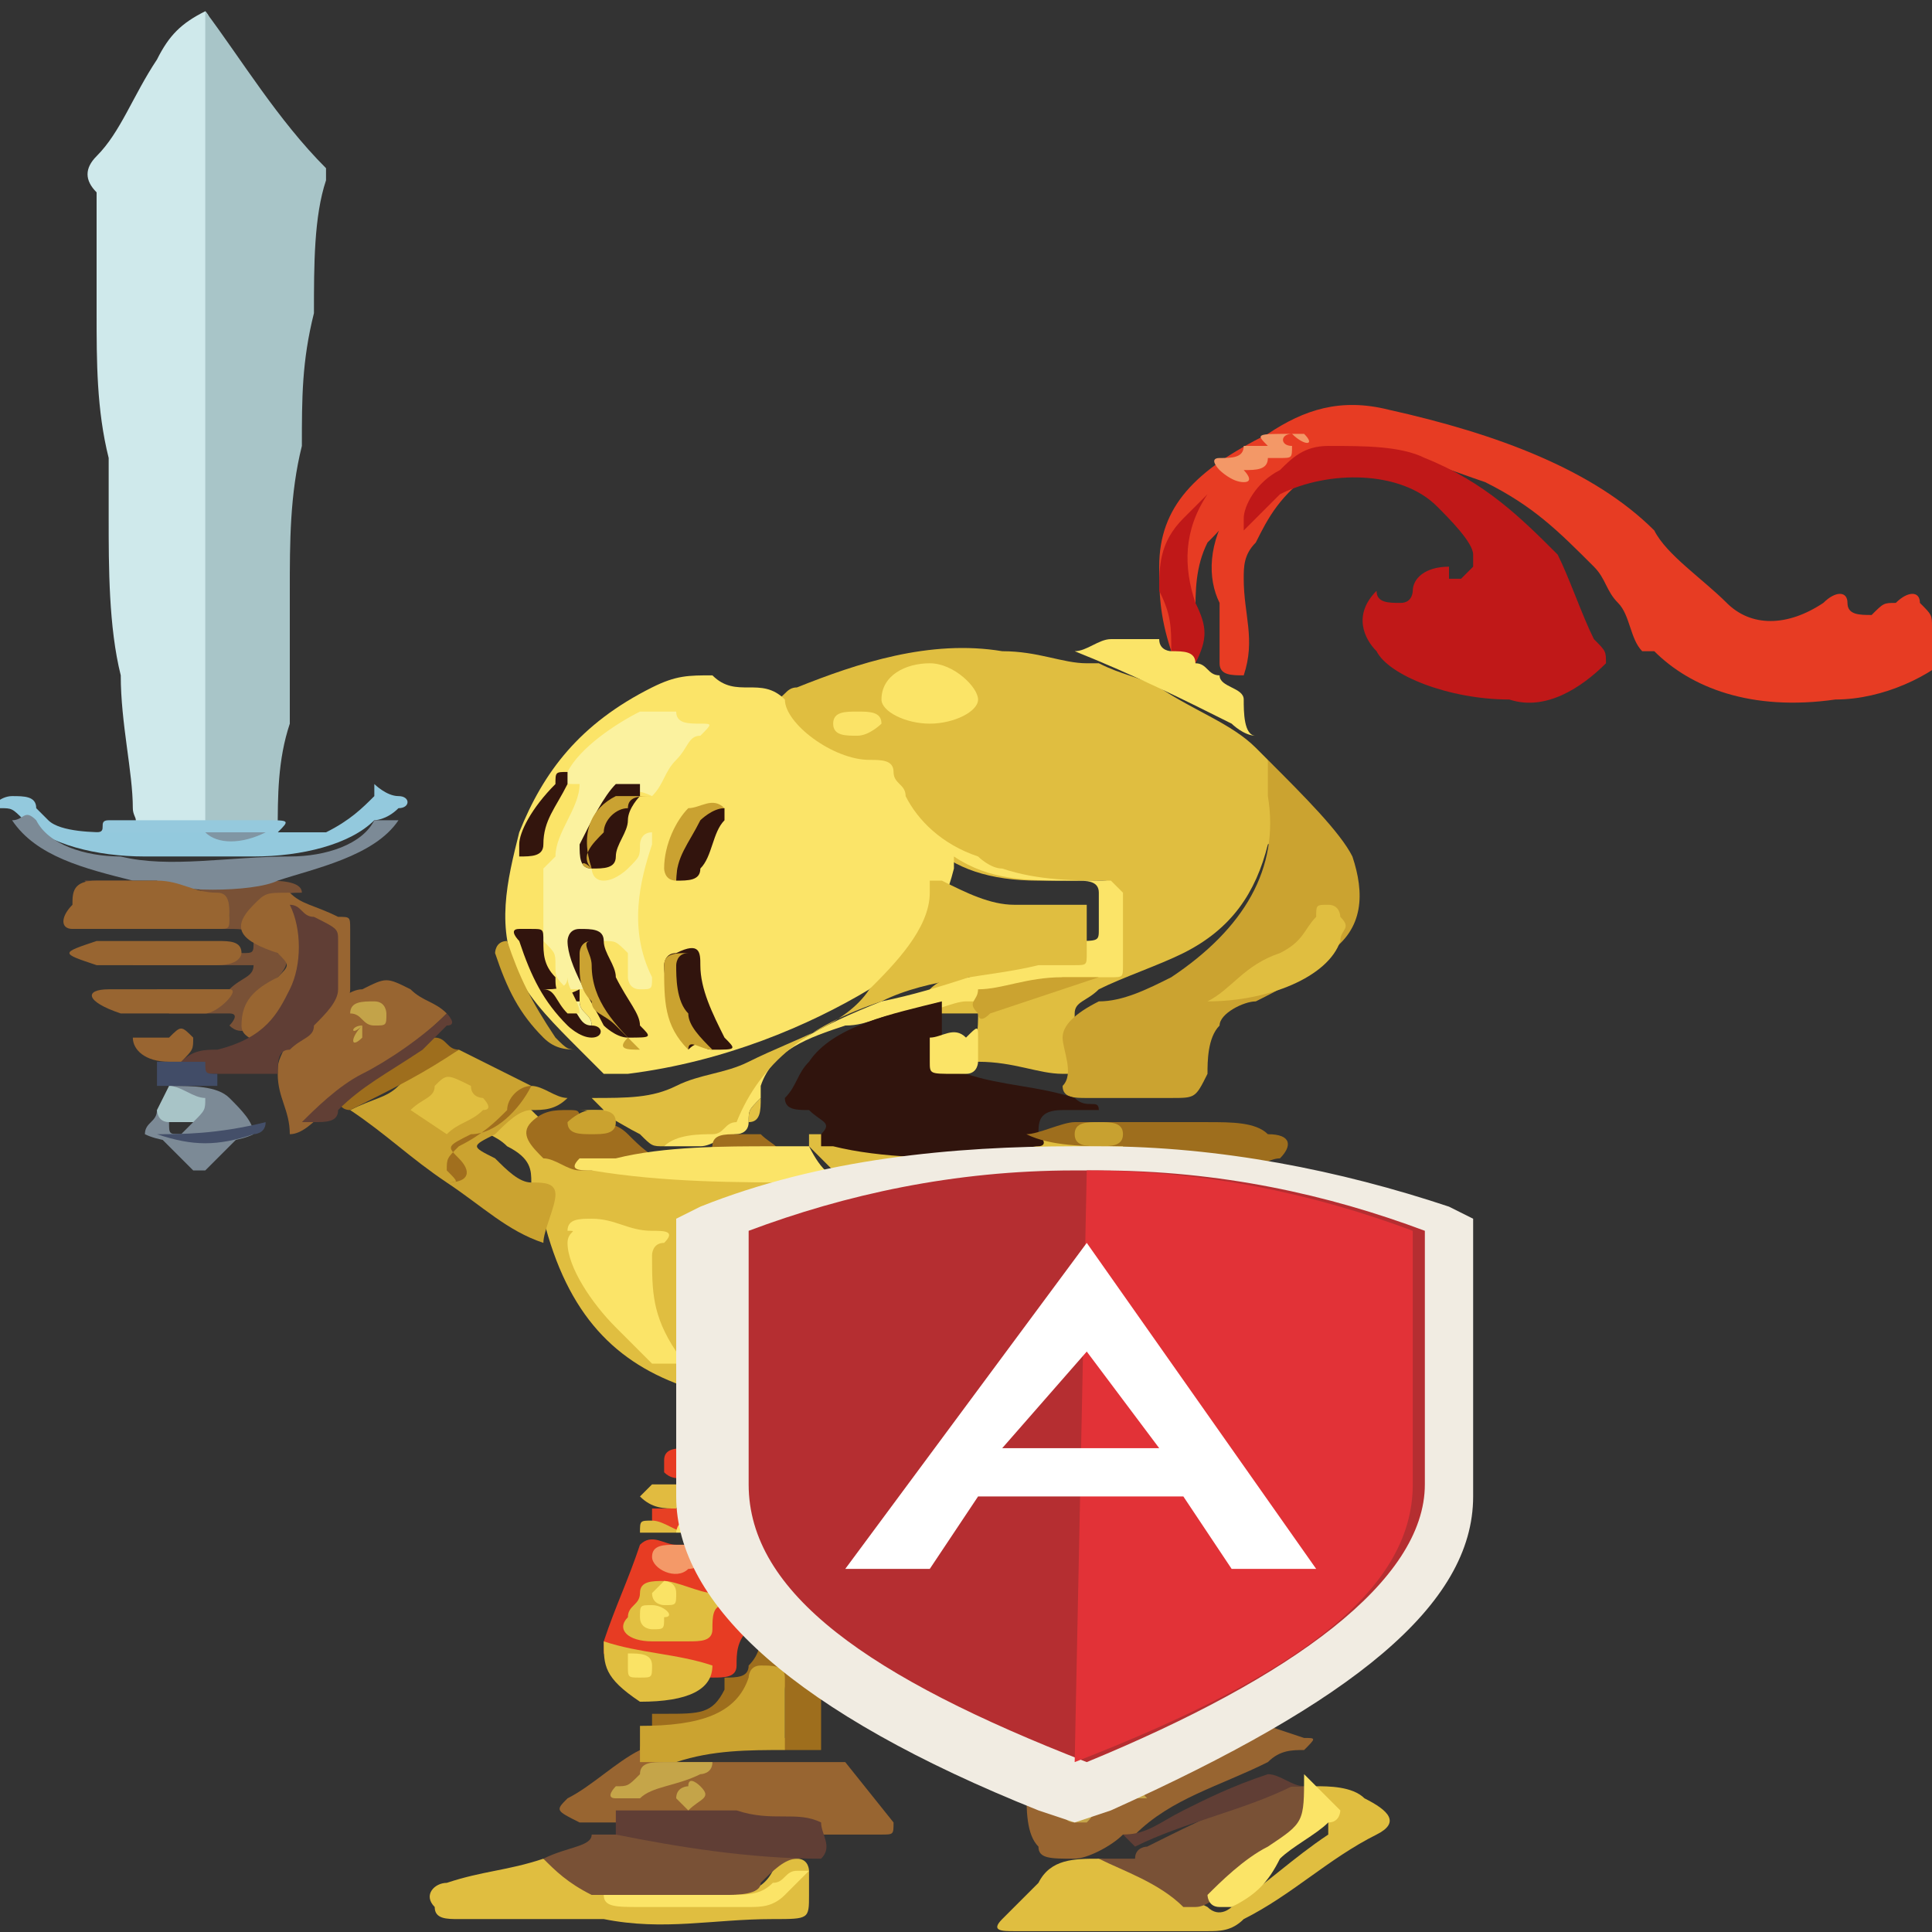 <?xml version="1.0" encoding="utf-8"?>
<!-- Generator: Adobe Illustrator 21.1.0, SVG Export Plug-In . SVG Version: 6.00 Build 0)  -->
<svg version="1.1" id="Layer_1" xmlns="http://www.w3.org/2000/svg" xmlns:xlink="http://www.w3.org/1999/xlink" x="0px" y="0px"
	 viewBox="0 0 16 16" style="enable-background:new 0 0 16 16;" xml:space="preserve">
<rect x="0" y="0" width="16" height="16" fill="#333333" stroke="none"/>
<style type="text/css">
	.st0{fill:#E73C23;}
	.st1{fill:#C01818;}
	.st2{fill:#F39867;}
	.st3{fill:#D52716;}
	.st4{fill:#E0BE40;}
	.st5{fill:#FBE468;}
	.st6{fill:#CFE9EB;}
	.st7{fill:#A8C5C8;}
	.st8{fill:#CBA330;}
	.st9{fill:#30140D;}
	.st10{fill:#986531;}
	.st11{fill:#9E6E1D;}
	.st12{fill:#795136;}
	.st13{fill:#93C9DD;}
	.st14{fill:#603E35;}
	.st15{fill:#7C8A96;}
	.st16{fill:#A06E1E;}
	.st17{fill:#FBE467;}
	.st18{fill:#95C9DD;}
	.st19{fill:#613F35;}
	.st20{fill:#996531;}
	.st21{fill:#414C67;}
	.st22{fill:#A16F1E;}
	.st23{fill:#444F69;}
	.st24{fill:#E1BC40;}
	.st25{fill:#E1BB40;}
	.st26{fill:#E74024;}
	.st27{fill:#8C9AA3;}
	.st28{fill:#D1C4BC;}
	.st29{fill:#FBE367;}
	.st30{fill:#FBF29F;}
	.st31{fill:#31140D;}
	.st32{fill:#32140D;}
	.st33{fill:#33150D;}
	.st34{fill:#CBA332;}
	.st35{fill:#C9A231;}
	.st36{fill:#CAA231;}
	.st37{fill:#F9F196;}
	.st38{fill:#E4C345;}
	.st39{fill:#F49968;}
	.st40{fill:#C5A54A;}
	.st41{fill:#C4A449;}
	.st42{fill:#CAA22F;}
	.st43{fill:#C5A549;}
	.st44{fill:#C8A130;}
	.st45{fill:#C3A349;}
	.st46{fill:#C3A248;}
	.st47{fill:#F39767;}
	.st48{fill:#FAE266;}
	.st49{fill:#7F92A0;}
	.st50{fill:#8096A4;}
	.st51{fill:#F49967;}
	.st52{fill:#FAE365;}
	.st53{fill:#A8C4C7;}
	.st54{fill:#CAA232;}
	.st55{fill:#F8E166;}
	.st56{fill:#F9E165;}
	.st57{fill:#FAE366;}
	.st58{fill:#F9E064;}
	.st59{fill:#B52E31;}
	.st60{fill:#F1ECE2;}
	.st61{fill:#E23237;}
	.st62{fill:#FFFFFF;}
</style>
<g id="XMLID_7_" transform="translate(-0.7,90.293)">
	<path id="XMLID_146_" class="st0" d="M16.7-85v-0.1c0-0.1,0-0.1-0.1-0.2c0-0.1-0.1-0.1-0.2,0c-0.1,0-0.1,0-0.2,0.1
		c-0.1,0-0.2,0-0.2-0.1c0-0.1-0.1-0.1-0.2,0c-0.3,0.2-0.6,0.2-0.8,0c-0.2-0.2-0.5-0.4-0.6-0.6c-0.5-0.5-1.3-0.8-2.2-1
		c-0.4-0.1-0.7,0-1,0.2c-0.6,0.3-0.9,0.6-0.9,1.1c0,0.2,0,0.4,0.1,0.7c0,0,0,0.1,0,0.1c0,0,0.1,0.1,0.2,0c0-0.1,0-0.3,0-0.4
		c0-0.2,0-0.4,0.1-0.6c0.1-0.1,0.2-0.2,0.2-0.3c0,0,0,0,0,0c0,0,0,0,0,0c-0.2,0.3-0.2,0.6-0.1,0.8c0,0.2,0,0.3,0,0.5
		c0,0.1,0.1,0.1,0.2,0.1c0.1-0.3,0-0.5,0-0.8c0-0.1,0-0.2,0.1-0.3c0.1-0.2,0.2-0.4,0.5-0.6c0.2-0.1,0.4-0.2,0.6-0.1
		c0.3,0,0.5,0.1,0.8,0.2c0.4,0.2,0.6,0.4,0.9,0.7c0.1,0.1,0.1,0.2,0.2,0.3c0.1,0.1,0.1,0.3,0.2,0.4c0,0,0.1,0,0.1,0
		c0.3,0.3,0.8,0.5,1.5,0.4c0.4,0,0.8-0.2,1-0.4C16.7-84.8,16.7-84.9,16.7-85L16.7-85z"/>
	<path id="XMLID_140_" class="st1" d="M14-84.8c0-0.1,0-0.1-0.1-0.2c-0.1-0.2-0.2-0.5-0.3-0.7c-0.3-0.3-0.6-0.6-1.1-0.8
		c-0.2-0.1-0.5-0.1-0.8-0.1c-0.2,0-0.3,0.1-0.4,0.2c-0.2,0.1-0.3,0.3-0.3,0.4c0,0,0,0.1,0,0.1c0.1-0.1,0.2-0.2,0.3-0.3
		c0.4-0.2,1-0.2,1.3,0.1c0.1,0.1,0.3,0.3,0.3,0.4c0,0,0,0.1,0,0.1c0,0,0,0-0.1,0.1c0,0-0.1,0-0.1,0c0,0,0-0.1,0-0.1
		c-0.2,0-0.3,0.1-0.3,0.2c0,0,0,0.1-0.1,0.1c-0.1,0-0.2,0-0.2-0.1c-0.2,0.2-0.1,0.4,0,0.5c0.1,0.2,0.6,0.4,1.1,0.4
		C13.5-84.4,13.8-84.6,14-84.8C14-84.8,14-84.8,14-84.8z"/>
	<path id="XMLID_69_" class="st1" d="M10.4-84.9c0.1,0,0.1,0.1,0.2,0.1c0.1-0.2,0.1-0.3,0-0.5c-0.1-0.3-0.1-0.6,0.1-0.9c0,0,0,0,0,0
		c-0.1,0.1-0.1,0.1-0.2,0.2c-0.2,0.2-0.2,0.4-0.2,0.6C10.4-85.2,10.4-85.1,10.4-84.9C10.4-84.9,10.4-84.9,10.4-84.9z"/>
	<path id="XMLID_68_" class="st2" d="M11.4-86.7c-0.3,0-0.3,0-0.2,0.1c-0.1,0-0.2,0-0.2,0c0,0.1-0.1,0.1-0.2,0.1c-0.1,0,0,0.1,0,0.1
		c0,0,0.1,0.1,0.2,0.1c0.1,0,0-0.1,0-0.1c0.1,0,0.2,0,0.2-0.1c0,0,0.1,0,0.1,0c0.1,0,0.1,0,0.1-0.1C11.3-86.6,11.3-86.7,11.4-86.7
		c0.1,0.1,0.2,0.1,0.1,0c0,0,0,0,0.1,0c0,0,0.1,0,0.1,0c0,0-0.1,0-0.1,0c0,0-0.1,0-0.1,0c0,0-0.1,0-0.1,0
		C11.4-86.8,11.4-86.8,11.4-86.7C11.4-86.8,11.4-86.7,11.4-86.7C11.4-86.7,11.4-86.7,11.4-86.7z"/>
	<path id="XMLID_67_" class="st3" d="M10.7-86.2C10.8-86.2,10.8-86.2,10.7-86.2C10.8-86.2,10.8-86.2,10.7-86.2
		C10.8-86.2,10.8-86.2,10.7-86.2L10.7-86.2z"/>
</g>
<g id="XMLID_200_" transform="translate(64.3,-0.707)">
	<g id="XMLID_28_" transform="translate(12,0)">
		<path id="XMLID_148_" class="st4" d="M-65.8,7c0,0-0.1-0.1-0.1-0.1c-0.2-0.2-0.5-0.3-0.8-0.5c-0.2-0.1-0.3-0.1-0.5-0.2
			c0,0-0.1,0-0.1,0c-0.2,0-0.4-0.1-0.7-0.1c-0.6-0.1-1.2,0.1-1.7,0.3c-0.1,0-0.1,0.1-0.2,0.1c-0.1,0-0.1,0.1,0,0.1
			c0.1,0.2,0.3,0.4,0.7,0.4c0.1,0,0.1,0.1,0.1,0.1c0.1,0.2,0.2,0.4,0.5,0.6c0.2,0.2,0.5,0.3,0.9,0.3c0.2,0,0.3,0,0.5,0
			c0.1,0,0.1,0,0.1,0.1c0,0,0,0.1,0,0.1c0,0.1,0,0.3,0,0.4c0,0.1,0,0.1-0.1,0.1c-0.1,0-0.2,0-0.3,0c0,0,0,0,0,0c0.1,0,0.1,0,0.2,0
			c-0.3,0.1-0.6,0.2-0.9,0.3c-0.1-0.1,0-0.2,0-0.2c-0.2,0-0.3,0-0.4,0.1c0,0.1,0,0.2,0,0.2c0.1,0,0.2,0,0.4,0c0,0.1,0,0.3-0.1,0.4
			c0,0,0,0,0.1,0c0.3,0,0.5,0.1,0.7,0.1c0,0,0.1,0,0.1,0c0.1-0.1,0-0.1,0-0.2c0-0.1,0-0.2,0-0.3c0-0.1,0.1-0.1,0.2-0.2
			c0.2-0.1,0.5-0.2,0.7-0.3c0.4-0.2,0.6-0.5,0.7-0.9C-65.6,7.6-65.7,7.3-65.8,7L-65.8,7L-65.8,7z"/>
		<path id="XMLID_147_" class="st5" d="M-67.5,8.8h0.4c0.1,0,0.1,0,0.1-0.1c0-0.1,0-0.3,0-0.4c0-0.1,0-0.1,0-0.2
			c0,0-0.1-0.1-0.1-0.1c-0.3,0-0.6,0-0.9-0.1c-0.1,0-0.2-0.1-0.2-0.1c-0.3-0.1-0.5-0.3-0.6-0.5c0-0.1-0.1-0.1-0.1-0.2
			c0-0.1-0.1-0.1-0.2-0.1c-0.3,0-0.7-0.3-0.7-0.5c0,0,0,0,0,0c-0.1-0.1-0.2-0.1-0.3-0.1c-0.1,0-0.2,0-0.3-0.1c-0.2,0-0.3,0-0.5,0.1
			c-0.6,0.3-0.9,0.7-1.1,1.2c-0.1,0.4-0.2,0.8,0,1.2c0.1,0.2,0.3,0.4,0.5,0.6c0.1,0.1,0.2,0.2,0.2,0.2c0.1,0,0.1,0,0.2,0
			c0.8-0.1,1.5-0.4,2-0.7c0.4-0.3,0.6-0.6,0.7-1c0,0,0,0,0-0.1c0,0,0,0,0,0c0.3,0.2,0.6,0.2,1,0.2c0.1,0,0.2,0,0.2,0.1
			c0,0.1,0,0.2,0,0.3c0,0.1,0,0.1-0.2,0.1C-68,8.7-68.5,8.9-69,9c-0.5,0.2-0.9,0.4-1.2,0.8c-0.1,0.2-0.3,0.3-0.5,0.3
			c-0.1,0-0.1,0-0.1,0.1c0.1,0,0.2,0,0.3,0c0.1,0,0.2-0.1,0.3-0.1c0,0,0.1,0,0.1-0.1c0-0.1,0-0.1,0.1-0.2c0,0,0,0,0-0.1
			c0.1-0.3,0.4-0.4,0.7-0.5c0.2,0,0.3-0.1,0.5-0.1c0,0,0.1,0,0.1,0c0.1,0,0.3-0.1,0.4-0.1c0,0,0.1,0,0.1,0
			C-68,8.9-67.7,8.9-67.5,8.8L-67.5,8.8L-67.5,8.8z"/>
		<path id="XMLID_145_" class="st6" d="M-74.6,0.8C-74.6,0.7-74.6,0.7-74.6,0.8C-74.7,0.7-74.7,0.7-74.6,0.8
			C-74.8,0.9-74.9,1-75,1.2c-0.2,0.3-0.3,0.6-0.5,0.8c-0.1,0.1-0.1,0.2,0,0.3c0,0.3,0,0.6,0,1c0,0.4,0,0.8,0.1,1.2
			c0,0.1,0,0.3,0,0.5c0,0.4,0,0.9,0.1,1.3c0,0.4,0.1,0.8,0.1,1.1c0,0.1,0.1,0.1-0.1,0.2c0.2,0.1,0.4,0,0.7,0
			c0.1-0.1,0.1-0.1,0.1-0.2V3.6c0-0.4,0-0.7,0-1.1c0-0.4,0-0.8,0-1.2C-74.6,1.1-74.5,0.9-74.6,0.8L-74.6,0.8L-74.6,0.8z"/>
		<path id="XMLID_144_" class="st7" d="M-74.6,0.8c0,2.3,0,4.5,0,6.8c0.2,0.1,0.4,0.1,0.6,0c0-0.3,0-0.6,0.1-0.9c0,0,0,0,0-0.1
			c0-0.3,0-0.6,0-1c0-0.4,0-0.8,0.1-1.2c0-0.4,0-0.7,0.1-1.1c0-0.4,0-0.8,0.1-1.1c0,0,0-0.1,0-0.1C-74,1.7-74.3,1.2-74.6,0.8
			L-74.6,0.8L-74.6,0.8z"/>
		<path id="XMLID_143_" class="st8" d="M-70.6,12.2C-70.5,12.2-70.5,12.2-70.6,12.2c0.1,0.1,0.1,0.1,0.2,0.1
			c0.4,0.1,0.9,0.2,1.3,0.1c0.4,0,0.7,0,1.1-0.1c0,0,0.1,0,0.1,0c0,0,0-0.1,0.1-0.1c0.3-0.1,0.3-0.3,0.3-0.5c0-0.2-0.1-0.4-0.1-0.6
			c0-0.2-0.1-0.4-0.1-0.6c0-0.1,0-0.1-0.1-0.1c-0.4,0-0.9,0-1.3,0c-0.2,0-0.2,0-0.2,0.1c0,0.4-0.3,0.8-0.7,1.1
			c-0.1,0.1-0.3,0.2-0.4,0.3C-70.5,12.1-70.6,12.2-70.6,12.2L-70.6,12.2L-70.6,12.2z"/>
		<path id="XMLID_142_" class="st4" d="M-70.6,12.2c0.3-0.2,0.6-0.3,0.8-0.5c0.3-0.3,0.5-0.6,0.5-1c0-0.1,0.1-0.1,0.2-0.1
			c0.4,0,0.8,0,1.3,0c0.1,0,0.2-0.1,0.2,0c0-0.1,0.1-0.2,0.3-0.2c0,0,0.1,0,0.1,0c0.1,0,0.2,0,0.2-0.1c0.1-0.1,0-0.2-0.1-0.2
			c-0.2,0-0.5,0-0.7,0c-0.3,0.1-0.6,0.2-1,0.1c-0.2,0-0.5,0-0.7-0.1c0,0-0.1,0-0.1,0c0,0,0,0.1,0,0.1c0.1,0.1,0.1,0.1,0.2,0.2
			c-0.2,0-0.5,0-0.7,0c-0.3,0-0.6,0-1-0.1c-0.1,0-0.2,0-0.4-0.1c-0.1,0-0.1,0-0.1-0.1c0,0,0-0.1-0.1-0.1c-0.1,0-0.1,0-0.2-0.1
			c-0.2-0.1-0.1-0.2-0.1-0.2c0,0-0.1,0-0.1,0c-0.1,0.1-0.2,0.1-0.3,0.2c-0.1,0,0,0.1,0,0.1c0.1,0.1,0.2,0.1,0.3,0.2
			c0.2,0.1,0.2,0.2,0.2,0.3c0,0.1,0,0.1,0,0.2c0,0,0,0.1,0.1,0.1C-71.6,11.6-71.2,12-70.6,12.2L-70.6,12.2z"/>
		<path id="XMLID_141_" class="st0" d="M-69.5,14.5c0.3,0,0.6,0,0.9,0.1c0.1,0,0.1,0,0.1-0.1c0-0.1,0-0.2,0-0.2c0,0,0-0.1,0.1-0.1
			c0.1,0,0.2,0,0.2,0.1c0.1,0.1,0.1,0.1,0.2,0.2c0,0,0.1,0.1,0.1,0.1c0,0.1,0.1,0.1,0.3,0.1c0.2,0,0.4,0,0.6-0.1c0.1,0,0.1,0,0.2,0
			c0.1,0,0.1,0,0.1-0.1c-0.3-0.3-0.4-0.7-0.6-1c0,0-0.1,0-0.2,0c-0.9,0.1-1.8,0.2-2.7,0c-0.1,0-0.1,0-0.2,0c-0.1,0-0.2,0-0.3,0
			c-0.1,0-0.2-0.1-0.3,0c-0.1,0.3-0.2,0.5-0.3,0.8c0,0,0,0.1,0,0.1c0.1,0.1,0.2,0.1,0.3,0.1c0.2,0,0.4,0.1,0.6,0.1
			c0.1,0,0.2,0,0.2-0.1c0-0.1,0-0.2,0.1-0.3c0-0.1,0-0.1,0.1-0.1c0.1,0,0.2,0,0.2,0.1c0,0.1,0,0.2,0,0.3
			C-69.7,14.5-69.7,14.6-69.5,14.5L-69.5,14.5L-69.5,14.5z"/>
		<path id="XMLID_139_" class="st8" d="M-65.8,7c0,0.1,0,0.2,0,0.3c0.1,0.6-0.2,1.1-0.8,1.5C-66.8,8.9-67,9-67.2,9
			c-0.2,0.1-0.3,0.2-0.3,0.3c0,0.1,0.1,0.3,0,0.4c0,0.1,0.1,0.1,0.2,0.1c0.2,0,0.3,0,0.5,0c0.1,0,0.1,0,0.2,0c0.2,0,0.2,0,0.3-0.2
			c0-0.1,0-0.3,0.1-0.4c0-0.1,0.2-0.2,0.3-0.2c0.2-0.1,0.4-0.2,0.6-0.4c0.3-0.2,0.3-0.5,0.2-0.8C-65.2,7.6-65.5,7.3-65.8,7L-65.8,7
			L-65.8,7z"/>
		<path id="XMLID_138_" class="st9" d="M-67.2,9.9c0-0.1-0.1,0-0.2-0.1c-0.3-0.1-0.6-0.1-0.9-0.2c-0.2,0-0.3-0.1-0.2-0.2
			c0,0,0-0.1,0-0.1c0-0.1,0-0.2,0-0.3c-0.4,0.1-0.9,0.2-1.1,0.5c-0.1,0.1-0.1,0.2-0.2,0.3c0,0.1,0.1,0.1,0.2,0.1
			c0.1,0.1,0.2,0.1,0.1,0.2c0,0,0,0.1,0,0.1c0,0,0,0,0.1,0c0.4,0.1,0.9,0.1,1.3,0.1c0.1,0,0.3-0.1,0.4-0.1c0,0,0.1,0,0-0.1
			c0-0.1,0-0.2,0.2-0.2C-67.5,9.9-67.3,9.9-67.2,9.9L-67.2,9.9L-67.2,9.9z"/>
		<path id="XMLID_137_" class="st4" d="M-70.8,10.2c0.1-0.1,0.3-0.1,0.4-0.1c0.1,0,0.1-0.1,0.2-0.1C-70,9.5-69.6,9.2-69,9
			c0.4-0.2,0.9-0.2,1.3-0.3c0.1,0,0.2,0,0.3,0c0.1,0,0.1,0,0.1-0.1c0-0.1,0-0.3,0-0.4c0,0-0.1,0-0.1,0c-0.2,0-0.3,0-0.5,0
			c-0.2,0-0.4-0.1-0.6-0.2c0,0,0,0-0.1,0c0,0,0,0,0,0.1c0,0.3-0.3,0.6-0.5,0.8c-0.2,0.3-0.6,0.4-1,0.6c-0.2,0.1-0.4,0.1-0.6,0.2
			c-0.2,0.1-0.4,0.1-0.7,0.1c0,0,0.1,0.1,0.1,0.1c0,0-0.1,0-0.2,0c0.2,0,0.3,0.1,0.5,0.2C-70.9,10.2-70.9,10.2-70.8,10.2L-70.8,10.2
			z"/>
		<path id="XMLID_136_" class="st10" d="M-65.8,15.3c0.1-0.1,0.2-0.1,0.3-0.1c0.1-0.1,0.1-0.1,0-0.1c-0.3-0.1-0.6-0.2-0.9-0.3
			c-0.1,0-0.1,0-0.2,0c-0.1,0-0.2,0.1-0.3,0.1c-0.2,0.1-0.4,0.2-0.7,0.3c0,0-0.1,0-0.1,0.1c-0.1,0-0.1,0.1-0.1,0.2
			c0,0.2,0,0.4,0.1,0.5c0,0.1,0.1,0.1,0.3,0.1c0.1,0,0.3-0.1,0.4-0.2c0,0,0.1,0,0.1,0C-66.6,15.6-66.2,15.5-65.8,15.3
			C-65.8,15.3-65.8,15.3-65.8,15.3C-65.8,15.3-65.8,15.3-65.8,15.3z"/>
		<path id="XMLID_135_" class="st11" d="M-67.9,12.4c-0.1,0-0.3,0-0.4,0c-0.5,0-0.9,0-1.4,0c-0.3,0-0.6-0.1-0.8-0.1
			c0,0.2,0,0.3-0.1,0.5c0,0.1,0.2,0.1,0.3,0.1c0.4,0.1,0.9,0.1,1.3,0.1c0.2,0,0.5,0,0.7-0.1c0.2,0,0.3,0,0.5,0
			C-67.9,12.7-67.9,12.6-67.9,12.4L-67.9,12.4L-67.9,12.4z"/>
		<path id="XMLID_134_" class="st10" d="M-71,15.2c-0.2,0.1-0.4,0.3-0.6,0.4c-0.1,0.1-0.1,0.1,0.1,0.2c0.1,0,0.3,0,0.4,0
			c0,0,0.1,0,0.2,0c0.5,0,0.9,0,1.3,0.1c0,0,0.1,0,0.1,0c0.2,0,0.3,0,0.5,0c0.1,0,0.1,0,0.1-0.1l-0.4-0.5c0,0-0.1,0-0.1,0
			c-0.1,0-0.2,0-0.3,0c-0.3,0-0.7,0-1,0C-70.9,15.1-71,15.1-71,15.2L-71,15.2L-71,15.2z"/>
		<path id="XMLID_133_" class="st4" d="M-67.2,16.1c-0.2,0-0.4,0-0.5,0.2c-0.1,0.1-0.2,0.2-0.3,0.3c-0.1,0.1,0,0.1,0.1,0.1
			c0.1,0,0.2,0,0.3,0c0.4,0,0.9,0,1.3,0c0.1,0,0.2,0,0.3-0.1c0.4-0.2,0.7-0.5,1.1-0.7c0.2-0.1,0.1-0.2-0.1-0.3
			c-0.1-0.1-0.3-0.1-0.4-0.1c0,0.1,0,0.2,0.1,0.3c0,0.1,0,0.1,0,0.1c-0.3,0.2-0.5,0.4-0.8,0.6c0,0-0.1,0.1-0.2,0
			c-0.2-0.1-0.4-0.2-0.6-0.3C-67,16.2-67.1,16.1-67.2,16.1L-67.2,16.1L-67.2,16.1z"/>
		<path id="XMLID_132_" class="st4" d="M-71.8,16.1c-0.3,0.1-0.5,0.1-0.8,0.2c-0.1,0-0.2,0.1-0.1,0.2c0,0.1,0.1,0.1,0.2,0.1
			c0.2,0,0.4,0,0.7,0c0.2,0,0.4,0,0.5,0c0.5,0.1,0.9,0,1.4,0c0.3,0,0.3,0,0.3-0.2v-0.2c0,0,0-0.1-0.1-0.1c-0.1,0-0.1,0-0.1,0
			c0,0-0.1,0.1-0.1,0.1c-0.1,0.2-0.3,0.2-0.6,0.2c-0.2,0-0.5,0-0.7,0c-0.1,0-0.2,0-0.3-0.1C-71.5,16.3-71.6,16.2-71.8,16.1
			L-71.8,16.1L-71.8,16.1z"/>
		<path id="XMLID_131_" class="st12" d="M-67.2,16.1c0.2,0.1,0.5,0.2,0.7,0.4c0,0,0.1,0,0.1,0c0.1,0,0.2-0.1,0.3-0.2
			c0.2-0.1,0.4-0.3,0.6-0.4c0.1-0.1,0.1-0.1,0.1-0.2c0-0.1,0-0.2-0.1-0.2c0,0-0.1,0-0.1,0c-0.4,0.1-0.8,0.3-1.2,0.5
			c0,0-0.1,0-0.1,0.1C-66.9,16.1-66.9,16.1-67.2,16.1C-67.2,16.1-67.2,16.1-67.2,16.1z"/>
		<path id="XMLID_130_" class="st12" d="M-75.1,8c-0.2,0-0.4,0-0.5,0c0.1,0.1,0.2,0.1,0.4,0c0.2,0,0.4,0,0.6,0.1
			c0.1,0,0.2,0.1,0.2,0.2c0,0-0.1,0-0.1,0c-0.3,0-0.6,0-0.9,0c-0.1,0-0.1,0-0.1,0c0.1,0,0.1,0,0.2,0.1c0.1,0,0.3,0,0.4,0
			c0.2,0,0.4,0,0.5,0c0.1,0,0.2,0,0.2,0.1c0,0.1,0,0.1-0.1,0.1c-0.2,0-0.4,0-0.6,0c-0.1,0-0.3,0-0.4,0c0,0,0.1,0,0.1,0.1
			c0,0,0.1,0,0.2,0c0.2,0,0.4,0,0.6,0c0.1,0,0.2,0,0.2,0c0,0.1-0.1,0.1-0.2,0.2c-0.1,0-0.3,0-0.4,0c-0.1,0-0.2,0-0.2,0
			c0,0.1,0.1,0.1,0.1,0.2c0.1,0,0.2,0,0.3,0c0.1,0,0.2,0,0.2,0c0.1,0,0,0.1,0,0.1c0,0,0,0,0,0c0.1,0.1,0.2,0,0.3,0
			c0.1,0,0.2,0,0.3-0.1C-74.4,9.2-74.3,9-74,8.8c0.1-0.1,0.1-0.2,0-0.2c-0.2-0.1-0.3-0.2-0.1-0.4c0.1-0.1,0.2-0.1,0.3-0.1
			c0-0.1-0.2-0.1-0.3-0.1c0,0-0.1,0-0.1,0H-75C-75,8-75.1,8-75.1,8L-75.1,8L-75.1,8z"/>
		<path id="XMLID_129_" class="st12" d="M-71.8,16.1c0.1,0.1,0.2,0.2,0.4,0.3c0.1,0,0.1,0,0.2,0c0.3,0,0.6,0,0.9,0
			c0.1,0,0.3,0,0.3-0.1c0.1-0.1,0.2-0.2,0.3-0.2c0.1,0,0-0.1,0-0.1c0,0-0.1,0-0.1,0c-0.5,0-0.9-0.1-1.4-0.1c-0.1,0-0.1,0-0.2,0
			C-71.4,16-71.6,16-71.8,16.1L-71.8,16.1z"/>
		<path id="XMLID_128_" class="st10" d="M-73.9,8.1c-0.2,0-0.2,0-0.3,0.1c-0.2,0.2-0.1,0.3,0.2,0.4c0.1,0.1,0.1,0.1,0,0.2
			c-0.2,0.1-0.3,0.2-0.3,0.4c0,0.1,0.1,0.1,0.2,0.2c0.2,0,0.3,0,0.4-0.1c0.2-0.1,0.3-0.3,0.3-0.4c0-0.2,0-0.3,0-0.5
			c0-0.1,0-0.1-0.1-0.1C-73.7,8.2-73.8,8.2-73.9,8.1L-73.9,8.1L-73.9,8.1z"/>
		<path id="XMLID_127_" class="st11" d="M-67.8,10.1C-67.8,10.1-67.8,10.2-67.8,10.1c0.2,0.1,0.5,0.1,0.7,0.1c0,0,0.1,0,0.1,0
			c0,0,0,0.1,0,0.1c-0.1,0-0.1,0.1-0.2,0.1c0.4,0,0.8,0,1.2,0c0.1,0,0.2-0.1,0.3-0.1c0.1-0.1,0.1-0.2-0.1-0.2
			c-0.1-0.1-0.3-0.1-0.5-0.1c-0.4,0-0.7,0-1.1,0C-67.5,10-67.7,10.1-67.8,10.1L-67.8,10.1L-67.8,10.1z"/>
		<path id="XMLID_126_" class="st10" d="M-72.6,9.1c-0.1-0.1-0.2-0.1-0.3-0.2c-0.2-0.1-0.2-0.1-0.4,0c-0.1,0-0.2,0.1-0.2,0.1
			c-0.1,0.1-0.2,0.2-0.4,0.3C-74,9.5-74,9.5-74,9.6c0,0.2,0.1,0.3,0.1,0.5c0.1,0,0.2-0.1,0.3-0.2C-73.3,9.7-72.9,9.4-72.6,9.1
			C-72.6,9.2-72.6,9.2-72.6,9.1L-72.6,9.1L-72.6,9.1z"/>
		<path id="XMLID_125_" class="st0" d="M-67.8,12.9c-0.1-0.1-0.3-0.1-0.5-0.1c-0.3,0.1-0.6,0.1-1,0.1c-0.4,0-0.7-0.1-1-0.1
			c-0.1,0-0.2,0-0.3-0.1c-0.1,0-0.2,0-0.2,0.1c0,0,0,0.1,0,0.1c0.1,0.1,0.2,0,0.3,0.1c0.1,0,0.2,0,0.3,0c0.7,0.1,1.4,0.1,2.1,0.1
			c0.2,0,0.3,0,0.5-0.1C-67.7,13-67.8,13-67.8,12.9L-67.8,12.9L-67.8,12.9z"/>
		<path id="XMLID_124_" class="st13" d="M-75.4,7.6c-0.1,0-0.4,0-0.5-0.1c0,0-0.1-0.1-0.1-0.1c0-0.1-0.1-0.1-0.2-0.1
			c-0.1,0-0.2,0.1-0.1,0.1c0.1,0,0.1,0,0.2,0.1c0.2,0.2,0.6,0.3,1,0.3c0.3,0,0.6,0,0.9,0c0.4,0,0.8-0.1,1-0.3c0,0,0.1,0,0.2-0.1
			c0.1,0,0.1-0.1,0-0.1c-0.1,0-0.2-0.1-0.2-0.1c0,0,0,0,0,0.1c-0.1,0.1-0.2,0.2-0.4,0.3c-0.1,0-0.1,0-0.2,0c0,0-0.1,0-0.1,0
			c0,0-0.1,0-0.1,0c-0.2,0-0.3,0-0.5,0C-74.9,7.6-75.1,7.6-75.4,7.6C-75.3,7.6-75.4,7.6-75.4,7.6L-75.4,7.6L-75.4,7.6z"/>
		<path id="XMLID_123_" class="st11" d="M-69.8,15.2h0.3c0-0.2,0-0.4,0-0.6c-0.1,0-0.1-0.1-0.1-0.1c0-0.1,0-0.2,0-0.3
			c0-0.1,0-0.1-0.1-0.1c-0.1,0-0.1,0-0.2,0c-0.1,0-0.1,0-0.1,0.1c0,0.1,0,0.2-0.1,0.3c0,0.1-0.1,0.1-0.2,0.1c0,0,0,0,0,0.1
			c-0.1,0.2-0.2,0.2-0.5,0.2c0,0-0.1,0-0.1,0c0,0,0,0.1,0,0.1c0.1,0.1,0.3,0,0.4,0c0.3-0.1,0.4-0.2,0.5-0.3c0,0,0-0.1,0.1-0.1
			c0.1,0,0.1,0.1,0.1,0.1v0.4C-69.9,15.1-69.9,15.1-69.8,15.2L-69.8,15.2L-69.8,15.2z"/>
		<path id="XMLID_122_" class="st8" d="M-69.8,15.2c0-0.2,0-0.4,0-0.6c0-0.1-0.1-0.1-0.2-0.1c-0.1,0-0.1,0.1-0.1,0.1
			c-0.1,0.3-0.4,0.4-0.9,0.4v0.3c0.1,0,0.2,0,0.3,0C-70.4,15.2-70.1,15.2-69.8,15.2L-69.8,15.2z"/>
		<path id="XMLID_121_" class="st5" d="M-66.6,6.1c0,0-0.1,0-0.1-0.1c-0.1,0-0.2,0-0.4,0c-0.1,0-0.2,0.1-0.3,0.1
			c0.5,0.2,0.9,0.4,1.3,0.6c0,0,0.1,0.1,0.2,0.1C-66,6.8-66,6.6-66,6.5c0-0.1-0.2-0.1-0.2-0.2c-0.1,0-0.1-0.1-0.2-0.1
			C-66.4,6.1-66.5,6.1-66.6,6.1L-66.6,6.1L-66.6,6.1z"/>
		<path id="XMLID_120_" class="st14" d="M-71.2,15.9c0.5,0.1,1.1,0.2,1.7,0.2c0.1-0.1,0-0.2,0-0.3c-0.2-0.1-0.4,0-0.7-0.1
			c-0.3,0-0.7,0-1,0C-71.2,15.8-71.2,15.9-71.2,15.9L-71.2,15.9L-71.2,15.9z"/>
		<path id="XMLID_119_" class="st8" d="M-71.8,11c0-0.1,0.1-0.3,0.1-0.4c0-0.1-0.1-0.1-0.2-0.1c-0.1,0-0.2-0.1-0.3-0.2
			c-0.2-0.1-0.2-0.1,0-0.2c0.1-0.1,0.2-0.2,0.3-0.2c0.1,0,0.2,0,0.3-0.1c-0.1,0-0.2-0.1-0.3-0.1c-0.1,0.1-0.2,0.1-0.3,0.2
			c-0.1,0.1-0.2,0.1-0.3,0.2c-0.1,0.1-0.1,0.1-0.1,0.2c0.1,0.1,0.1,0.1,0,0.2C-72.3,10.7-72.1,10.9-71.8,11
			C-71.8,11-71.8,11-71.8,11z"/>
		<path id="XMLID_118_" class="st8" d="M-71.9,9.7c-0.2-0.1-0.4-0.2-0.6-0.3c-0.2,0.1-0.4,0.2-0.5,0.3c-0.1,0.1-0.2,0.1-0.4,0.2
			c0.3,0.2,0.5,0.4,0.8,0.6c0.1,0,0.1-0.1,0.1-0.1c-0.1-0.1-0.1-0.1,0.1-0.2C-72.2,10-72.1,9.9-71.9,9.7L-71.9,9.7L-71.9,9.7z"/>
		<path id="XMLID_117_" class="st4" d="M-70.4,13.5c0.6,0.1,1.3,0.1,1.9,0.1c0.4,0,0.8-0.1,1.1-0.1c0,0,0-0.1-0.1-0.1
			c-0.1,0-0.2,0-0.3,0c-0.4,0.1-0.8,0.1-1.2,0.1c-0.4,0-0.8,0-1.2-0.1c0,0-0.1,0-0.1,0c0,0,0,0-0.1,0
			C-70.4,13.4-70.4,13.4-70.4,13.5L-70.4,13.5L-70.4,13.5z"/>
		<path id="XMLID_116_" class="st4" d="M-67.7,13.1c-0.5,0-0.9,0-1.4,0c-0.4,0-0.8,0-1.2-0.1c0,0-0.1,0.1-0.1,0.1c0,0,0.1,0,0.2,0.1
			c0.7,0.1,1.3,0.1,2,0.1c0.2,0,0.4,0,0.5,0c0.1,0,0.1,0,0.2-0.1C-67.6,13.2-67.6,13.1-67.7,13.1C-67.7,13.1-67.7,13.1-67.7,13.1z"
			/>
		<path id="XMLID_115_" class="st15" d="M-73,7.5c-0.1,0-0.1,0-0.2,0c-0.1,0.2-0.4,0.3-0.7,0.3c-0.5,0-1,0.1-1.4,0
			c-0.3,0-0.6-0.1-0.7-0.3c-0.1-0.1-0.1,0-0.2,0c0.2,0.3,0.6,0.4,1,0.5c0.1,0,0.1,0,0.2,0c0.1,0.1,0.8,0.1,1,0
			C-73.7,7.9-73.2,7.8-73,7.5L-73,7.5z"/>
		<path id="XMLID_114_" class="st10" d="M-75.7,8.4c0.1,0,0.2,0,0.3,0c0.3,0,0.6,0,0.9,0c0.1,0,0.1,0,0.1-0.1c0-0.1,0-0.2-0.1-0.2
			c-0.2,0-0.3-0.1-0.5-0.1c-0.2,0-0.4,0-0.5,0c-0.2,0-0.2,0.1-0.2,0.2C-75.8,8.3-75.8,8.4-75.7,8.4L-75.7,8.4L-75.7,8.4z"/>
		<path id="XMLID_113_" class="st16" d="M-71.6,9.9c-0.1,0-0.2,0-0.3,0.1c-0.1,0.1,0,0.2,0.1,0.3c0.1,0,0.2,0.1,0.3,0.1
			c0,0,0.1,0,0.1,0c0.4-0.1,0.8-0.1,1.3-0.1c0.1,0,0.1,0,0.2,0c0.1-0.1,0-0.1-0.1-0.2c-0.1,0-0.1,0-0.2,0c-0.1,0-0.2,0-0.2,0.1
			c-0.1,0.1-0.3,0.1-0.4,0.1c-0.1,0-0.2-0.1-0.3-0.2c-0.1-0.1-0.2-0.1-0.4-0.1C-71.5,9.9-71.5,9.9-71.6,9.9L-71.6,9.9L-71.6,9.9z"/>
		<path id="XMLID_112_" class="st0" d="M-67.6,13.2c-0.2,0-0.4,0.1-0.6,0.1c-0.6,0-1.2,0-1.7,0c-0.1,0-0.3,0-0.4,0
			c0,0-0.1,0.1-0.1,0.1c0.4,0.1,0.8,0.1,1.2,0.1c0.5,0,1.1,0,1.6-0.1c0,0,0.1,0,0.1,0C-67.5,13.3-67.5,13.3-67.6,13.2L-67.6,13.2z"
			/>
		<path id="XMLID_111_" class="st10" d="M-75.5,8.7c0.3,0,0.7,0,1,0c0.2,0,0.2-0.1,0.2-0.1c0-0.1-0.1-0.1-0.2-0.1c-0.3,0-0.7,0-1,0
			c0,0,0,0,0,0C-75.8,8.6-75.8,8.6-75.5,8.7L-75.5,8.7L-75.5,8.7z"/>
		<path id="XMLID_110_" class="st4" d="M-68.5,14.5C-68.5,14.5-68.5,14.6-68.5,14.5c-0.1,0.1-0.1,0.2-0.1,0.2c0,0.1,0.3,0.3,0.5,0.3
			c0,0,0.1,0,0.1,0c0.3-0.1,0.4-0.2,0.3-0.4c-0.1,0-0.2,0-0.2-0.1c0,0-0.1-0.1-0.1-0.1C-68.2,14.4-68.4,14.4-68.5,14.5L-68.5,14.5
			L-68.5,14.5z"/>
		<path id="XMLID_109_" class="st14" d="M-74,9.6c0-0.1,0-0.2,0.1-0.2c0.1-0.1,0.2-0.1,0.2-0.2c0.1-0.1,0.2-0.2,0.2-0.3
			c0-0.1,0-0.3,0-0.4c0-0.1,0-0.1-0.2-0.2c-0.1,0-0.1-0.1-0.2-0.1c0.1,0.2,0.1,0.5,0,0.7c-0.1,0.2-0.2,0.4-0.6,0.5
			c-0.1,0-0.2,0-0.3,0.1c-0.1,0.1,0,0.1,0.1,0.1C-74.2,9.6-74.1,9.6-74,9.6L-74,9.6L-74,9.6z"/>
		<path id="XMLID_108_" class="st14" d="M-66.9,16c0.4-0.2,0.9-0.3,1.3-0.5c0,0,0.1,0,0.1,0c0,0,0,0,0,0c-0.1,0-0.2-0.1-0.3-0.1
			c-0.3,0.1-0.5,0.2-0.7,0.3c-0.2,0.1-0.3,0.2-0.5,0.2C-67,15.9-67,15.9-66.9,16L-66.9,16z"/>
		<path id="XMLID_107_" class="st16" d="M-67.7,14.6c0.1,0.2,0.1,0.2-0.2,0.3c0,0,0,0-0.1,0c0,0,0.1,0,0.1,0.1
			c0.2,0,0.3-0.1,0.4-0.1c0.1-0.1,0.1-0.1,0.3-0.1c0.1,0,0.2,0,0.3,0c0.1,0,0.2-0.1,0.3-0.1c-0.1-0.1-0.2-0.1-0.2-0.2
			C-67.1,14.6-67.4,14.6-67.7,14.6L-67.7,14.6L-67.7,14.6z"/>
		<path id="XMLID_106_" class="st10" d="M-75.3,9.1c0.2,0,0.4,0,0.7,0c0.1,0,0.3-0.2,0.2-0.2c0,0-0.1,0-0.1,0c-0.2,0-0.5,0-0.7,0
			c-0.1,0-0.1,0-0.2,0C-75.6,8.9-75.6,9-75.3,9.1L-75.3,9.1L-75.3,9.1z"/>
		<path id="XMLID_105_" class="st4" d="M-71,14.8c0.4,0,0.6-0.1,0.6-0.3c-0.3-0.1-0.6-0.1-0.9-0.2C-71.3,14.5-71.3,14.6-71,14.8
			L-71,14.8z"/>
		<path id="XMLID_104_" class="st17" d="M-65.5,15.4C-65.5,15.4-65.5,15.4-65.5,15.4L-65.5,15.4c0,0.4,0,0.4-0.3,0.6
			c-0.2,0.1-0.4,0.3-0.5,0.4c0,0,0,0.1,0.1,0.1c0.1,0,0.1,0,0.1,0c0.2-0.1,0.3-0.2,0.4-0.4c0.1-0.1,0.3-0.2,0.4-0.3
			c0.1,0,0.1-0.1,0.1-0.1C-65.3,15.6-65.4,15.5-65.5,15.4C-65.4,15.4-65.4,15.4-65.5,15.4L-65.5,15.4L-65.5,15.4z"/>
		<path id="XMLID_103_" class="st17" d="M-69.6,16.2c0,0-0.1,0-0.1,0c-0.1,0-0.1,0.1-0.2,0.1c-0.1,0.1-0.2,0.1-0.4,0.1
			c-0.3,0-0.7,0-1,0c0,0.1,0.1,0.1,0.3,0.1c0.3,0,0.6,0,0.9,0c0.1,0,0.2,0,0.3-0.1C-69.8,16.4-69.7,16.3-69.6,16.2
			C-69.6,16.2-69.6,16.2-69.6,16.2L-69.6,16.2z"/>
		<path id="XMLID_102_" class="st15" d="M-74.9,9.7C-74.9,9.7-74.9,9.7-74.9,9.7C-74.9,9.8-74.9,9.8-74.9,9.7
			c0.2,0.1,0.2,0.2,0.2,0.3c0,0-0.1,0.1-0.1,0.1c-0.1,0-0.1,0-0.1-0.1c0,0,0-0.1,0-0.1c0,0,0,0-0.1,0c0,0.1-0.1,0.1-0.1,0.2
			c0.2,0.1,0.7,0.1,0.9,0c0-0.1-0.1-0.2-0.2-0.3C-74.5,9.7-74.7,9.7-74.9,9.7L-74.9,9.7L-74.9,9.7z"/>
		<path id="XMLID_101_" class="st18" d="M-74,7.6L-74,7.6c0.1-0.1,0.1-0.1-0.1-0.1h-0.6h-0.7c-0.1,0,0,0.1-0.1,0.1l0,0
			c0.4,0,0.7,0,1.1,0C-74.2,7.6-74.1,7.6-74,7.6L-74,7.6L-74,7.6z"/>
		<path id="XMLID_100_" class="st8" d="M-66.9,14.8c-0.2,0-0.3,0-0.5,0c0,0,0,0,0,0c-0.1,0.1-0.2,0.2-0.4,0.2c0,0,0.1,0.1,0.1,0.1
			C-67.4,15.1-67.1,15-66.9,14.8L-66.9,14.8L-66.9,14.8z"/>
		<path id="XMLID_99_" class="st11" d="M-73.4,9.9C-73.4,9.9-73.3,9.9-73.4,9.9c0.4-0.2,0.6-0.3,0.9-0.5c-0.1,0-0.1-0.1-0.2-0.1
			c-0.2,0.1-0.2,0.1-0.4,0.2c-0.1,0.1-0.2,0.2-0.4,0.3C-73.5,9.8-73.5,9.9-73.4,9.9C-73.5,9.9-73.4,9.9-73.4,9.9L-73.4,9.9z"/>
		<path id="XMLID_98_" class="st15" d="M-75,10.1c0.1,0.1,0.2,0.2,0.3,0.3c0,0,0.1,0,0.1,0c0.1-0.1,0.2-0.2,0.3-0.3
			C-74.5,10.1-74.8,10.1-75,10.1L-75,10.1z"/>
		<path id="XMLID_97_" class="st19" d="M-73.5,9.9c0.2-0.2,0.4-0.3,0.7-0.5c0,0,0.1-0.1,0.1-0.1c0,0,0.1-0.1,0.1-0.1
			c0.1,0,0-0.1,0-0.1c-0.2,0.2-0.5,0.4-0.7,0.5c-0.2,0.1-0.4,0.3-0.5,0.4c0.1,0,0.1,0,0.1,0C-73.6,10-73.5,10-73.5,9.9L-73.5,9.9
			L-73.5,9.9z"/>
		<path id="XMLID_96_" class="st20" d="M-74.8,9.5c0.1-0.1,0.1-0.1,0.1-0.2c-0.1-0.1-0.1-0.1-0.2,0c-0.1,0-0.2,0-0.3,0
			c0,0.1,0.1,0.2,0.3,0.2C-74.9,9.5-74.8,9.5-74.8,9.5L-74.8,9.5z"/>
		<path id="XMLID_95_" class="st21" d="M-74.8,9.5c-0.1,0-0.1,0-0.2,0c0,0.1,0,0.1,0,0.2c0.2,0,0.3,0,0.5,0V9.6
			c-0.1,0-0.1,0-0.1-0.1C-74.6,9.5-74.7,9.5-74.8,9.5L-74.8,9.5L-74.8,9.5z"/>
		<path id="XMLID_94_" class="st22" d="M-71.9,9.7c-0.1,0-0.2,0.1-0.2,0.2c-0.1,0.1-0.2,0.2-0.4,0.3c-0.1,0.1-0.1,0.1-0.1,0.2
			c0.1,0.1,0.1,0.1,0,0.1c0,0,0,0,0,0c0.2,0,0.2-0.1,0.1-0.2c-0.1-0.1-0.1-0.1,0.1-0.2C-72.2,10.1-72,9.9-71.9,9.7
			C-71.9,9.8-71.9,9.7-71.9,9.7L-71.9,9.7L-71.9,9.7z"/>
		<path id="XMLID_93_" class="st23" d="M-75,10.1c0.3,0.1,0.5,0.1,0.8,0c0,0,0.1,0,0.1-0.1C-74.5,10.1-74.8,10.1-75,10.1
			C-75.1,10.1-75.1,10.1-75,10.1L-75,10.1L-75,10.1z"/>
		<path id="XMLID_92_" class="st24" d="M-71,13.4c0.1,0,0.2,0,0.3,0c0,0,0.1-0.1,0.1-0.1c0,0,0,0,0,0c-0.1,0-0.2-0.1-0.3,0
			C-71,13.3-71,13.3-71,13.4C-71,13.4-71,13.4-71,13.4z"/>
		<path id="XMLID_91_" class="st25" d="M-70.6,13c-0.1,0-0.2,0-0.3,0c0,0-0.1,0.1-0.1,0.1c0.1,0.1,0.2,0.1,0.3,0.1
			C-70.6,13.1-70.6,13.1-70.6,13L-70.6,13L-70.6,13z"/>
		<path id="XMLID_90_" class="st21" d="M-74.1,8c-0.3,0-0.6,0-1,0V8L-74.1,8C-74.1,8-74.1,8-74.1,8L-74.1,8L-74.1,8z"/>
		<path id="XMLID_89_" class="st26" d="M-70.6,13.2c-0.1,0-0.2,0-0.3,0c0,0,0,0.1,0,0.1c0.1,0,0.2,0.1,0.3,0.1
			C-70.6,13.3-70.6,13.2-70.6,13.2C-70.6,13.2-70.6,13.2-70.6,13.2L-70.6,13.2L-70.6,13.2z"/>
		<path id="XMLID_88_" class="st27" d="M-75,9.8C-75,9.8-75,9.8-75,9.8C-74.9,9.8-74.9,9.8-75,9.8C-74.9,9.7-74.9,9.7-75,9.8
			C-74.9,9.8-75,9.8-75,9.8L-75,9.8L-75,9.8z"/>
		<path id="XMLID_87_" class="st28" d="M-67.2,16C-67.2,16-67.2,15.9-67.2,16C-67.3,16-67.3,16-67.2,16C-67.2,16-67.2,16-67.2,16
			L-67.2,16z"/>
		<path id="XMLID_86_" class="st17" d="M-68.6,6.7c0.2,0,0.4-0.1,0.4-0.2c0-0.1-0.2-0.3-0.4-0.3c-0.2,0-0.4,0.1-0.4,0.3
			C-69,6.6-68.8,6.7-68.6,6.7C-68.6,6.7-68.6,6.7-68.6,6.7z"/>
		<path id="XMLID_85_" class="st8" d="M-67.5,8.8c-0.3,0-0.5,0.1-0.7,0.1c0,0.1-0.1,0.1,0,0.2c0,0,0,0.1,0.1,0
			c0.3-0.1,0.6-0.2,0.9-0.3c0,0,0,0,0.1,0C-67.3,8.8-67.4,8.8-67.5,8.8L-67.5,8.8L-67.5,8.8z"/>
		<path id="XMLID_84_" class="st17" d="M-68.6,9.3c0,0.1,0,0.1,0,0.2c0,0.1,0,0.1,0.2,0.1c0,0,0.1,0,0.1,0c0.1,0,0.1-0.1,0.1-0.1
			c0-0.1,0-0.1,0-0.2c0-0.1,0-0.1-0.1,0C-68.4,9.2-68.5,9.3-68.6,9.3L-68.6,9.3L-68.6,9.3z"/>
		<path id="XMLID_83_" class="st29" d="M-69.4,6.7c0,0.1,0.1,0.1,0.2,0.1c0.1,0,0.2-0.1,0.2-0.1c0-0.1-0.1-0.1-0.2-0.1
			C-69.3,6.6-69.4,6.6-69.4,6.7L-69.4,6.7z"/>
		<path id="XMLID_82_" class="st30" d="M-70.9,7.3c0.1-0.1,0.1-0.2,0.2-0.3c0.1-0.1,0.1-0.2,0.2-0.2c0.1-0.1,0.1-0.1,0-0.1
			c-0.1,0-0.2,0-0.2-0.1c-0.1,0-0.2,0-0.3,0c-0.2,0.1-0.5,0.3-0.6,0.5c0,0.1-0.1,0.1,0.1,0.1c0,0.2-0.2,0.4-0.2,0.6
			c0,0-0.1,0.1-0.1,0.1v0.6c0.1,0.1,0.1,0.1,0.1,0.2c0,0.1,0,0.1,0.1,0.2c0.2,0,0.2,0,0.2-0.1c0-0.1,0-0.1,0-0.2c0,0,0-0.1,0.1-0.1
			c0.1,0,0.1,0,0.2,0.1c0,0.1,0,0.1,0,0.2c0,0,0,0.1,0.1,0.1c0.1,0,0.1,0,0.1-0.1c-0.2-0.4-0.1-0.8,0-1.1c0,0,0-0.1,0-0.1
			c-0.1,0-0.1,0.1-0.1,0.1c0,0.1,0,0.1-0.1,0.2c0,0-0.1,0.1-0.2,0.1c-0.1,0-0.1-0.1-0.1-0.1c0-0.2,0.1-0.3,0.2-0.5
			C-71.2,7.3-71.1,7.2-70.9,7.3C-71,7.3-71,7.3-70.9,7.3L-70.9,7.3L-70.9,7.3z"/>
		<path id="XMLID_81_" class="st31" d="M-71.2,8.8c0-0.1-0.1-0.2-0.1-0.3c0-0.1-0.1-0.1-0.2-0.1c-0.1,0-0.1,0.1-0.1,0.1
			c0,0.2,0.2,0.5,0.3,0.7c0,0,0.1,0.1,0.2,0.1c0.2,0,0.2,0,0.1-0.1C-71,9.1-71.1,9-71.2,8.8L-71.2,8.8z"/>
		<path id="XMLID_80_" class="st31" d="M-70.4,9.4c0.2,0,0.2,0,0.1-0.1c-0.1-0.2-0.2-0.4-0.2-0.6c0-0.1,0-0.2-0.2-0.1
			c-0.1,0-0.1,0.1-0.1,0.1c0,0.2,0.1,0.4,0.2,0.7C-70.5,9.3-70.5,9.4-70.4,9.4C-70.4,9.4-70.4,9.4-70.4,9.4z"/>
		<path id="XMLID_79_" class="st31" d="M-71.7,8.8c-0.1-0.1-0.1-0.2-0.1-0.3c0-0.1,0-0.1-0.1-0.1c0,0-0.1,0-0.1,0
			c-0.1,0,0,0.1,0,0.1c0.1,0.3,0.2,0.5,0.4,0.7c0,0,0.1,0.1,0.2,0.1c0.1,0,0.1-0.1,0-0.1c0-0.1-0.1-0.1-0.1-0.2c0,0,0,0,0-0.1
			C-71.7,9-71.7,8.9-71.7,8.8L-71.7,8.8z"/>
		<path id="XMLID_78_" class="st31" d="M-71.4,7.9c0.1,0,0.2,0,0.2-0.1c0-0.1,0.1-0.2,0.1-0.3c0-0.1,0.1-0.2,0.1-0.2c0,0,0,0,0-0.1
			c-0.1,0-0.2,0-0.2,0c-0.1,0.1-0.2,0.3-0.3,0.5C-71.5,7.8-71.5,7.9-71.4,7.9L-71.4,7.9z"/>
		<path id="XMLID_77_" class="st32" d="M-70.7,8c0.1,0,0.2,0,0.2-0.1c0.1-0.1,0.1-0.3,0.2-0.4c0,0,0-0.1,0-0.1c-0.1,0-0.2,0-0.2,0
			C-70.6,7.6-70.7,7.7-70.7,8C-70.7,7.9-70.7,7.9-70.7,8L-70.7,8L-70.7,8z"/>
		<path id="XMLID_76_" class="st8" d="M-70.4,9.4c-0.1-0.1-0.2-0.2-0.2-0.3c-0.1-0.1-0.1-0.3-0.1-0.4c0,0,0-0.1,0.1-0.1
			c-0.1,0-0.2,0-0.2,0.1c0,0.3,0,0.5,0.2,0.7C-70.6,9.3-70.5,9.4-70.4,9.4L-70.4,9.4L-70.4,9.4z"/>
		<path id="XMLID_75_" class="st33" d="M-72,7.8c0.1,0,0.2,0,0.2-0.1c0-0.2,0.1-0.3,0.2-0.5c0,0,0-0.1,0-0.1c-0.1,0-0.1,0-0.1,0.1
			C-71.9,7.4-72,7.6-72,7.7C-72,7.8-72,7.8-72,7.8L-72,7.8z"/>
		<path id="XMLID_74_" class="st34" d="M-71,9.4c-0.2-0.2-0.4-0.4-0.4-0.7c0-0.1-0.1-0.2,0-0.2c-0.1,0-0.1,0.1-0.1,0.1
			c0,0,0,0.1,0,0.1c0,0.1,0,0.2,0.1,0.3c0,0.1,0.1,0.1,0.2,0.2c0,0,0.1,0.1,0.1,0.1C-71.2,9.4-71.1,9.4-71,9.4
			C-71,9.4-71,9.4-71,9.4z"/>
		<path id="XMLID_73_" class="st35" d="M-71.5,9.4c-0.1,0-0.1,0-0.2-0.1C-71.9,9-72,8.8-72.1,8.5c-0.1,0-0.1,0.1-0.1,0.1
			c0.1,0.3,0.2,0.5,0.4,0.7C-71.7,9.4-71.6,9.4-71.5,9.4L-71.5,9.4z"/>
		<path id="XMLID_72_" class="st36" d="M-70.7,8c0-0.2,0.1-0.3,0.2-0.5c0,0,0.1-0.1,0.2-0.1c-0.1-0.1-0.2,0-0.3,0
			c-0.1,0.1-0.2,0.3-0.2,0.5C-70.8,7.9-70.8,8-70.7,8C-70.7,8-70.7,8-70.7,8z"/>
		<path id="XMLID_71_" class="st37" d="M-71.4,9.2c0-0.1-0.1-0.1-0.1-0.2c-0.1,0-0.1,0-0.1,0c0,0,0,0,0,0
			C-71.5,9.1-71.5,9.2-71.4,9.2L-71.4,9.2L-71.4,9.2z"/>
		<path id="XMLID_70_" class="st38" d="M-70.1,10c0.1,0,0.1-0.1,0.1-0.2C-70.1,9.9-70.1,9.9-70.1,10L-70.1,10z"/>
		<path id="XMLID_66_" class="st5" d="M-71.6,11c0,0.2,0.2,0.5,0.4,0.7c0.1,0.1,0.1,0.1,0.2,0.2c0,0,0.1,0.1,0.1,0.1
			c0.1,0,0.1,0,0.2,0c0.1,0,0-0.1,0-0.1c-0.2-0.3-0.2-0.5-0.2-0.8c0,0,0-0.1,0.1-0.1c0.1-0.1,0-0.1-0.1-0.1c-0.2,0-0.3-0.1-0.5-0.1
			c-0.1,0-0.2,0-0.2,0.1C-71.5,10.9-71.6,10.9-71.6,11L-71.6,11L-71.6,11z"/>
		<path id="XMLID_65_" class="st5" d="M-69.6,10.2c-0.1,0-0.2,0-0.3,0c-0.4,0-0.9,0-1.3,0.1c-0.1,0-0.2,0-0.3,0c0,0,0,0,0,0
			c-0.1,0.1,0,0.1,0.1,0.1c0.6,0.1,1.2,0.1,1.8,0.1c0.1,0,0.2,0,0.4,0C-69.4,10.5-69.5,10.4-69.6,10.2
			C-69.6,10.2-69.6,10.2-69.6,10.2L-69.6,10.2L-69.6,10.2z"/>
		<path id="XMLID_64_" class="st17" d="M-70.7,11.4c0,0.1,0,0.2,0.1,0.3c0,0,0.1,0.1,0.2,0.1c0.1,0,0.1-0.1,0-0.1
			c-0.1-0.2,0-0.4,0-0.6c0,0,0,0,0,0c0.1,0,0.1-0.1,0-0.1c0,0-0.1-0.1-0.2-0.1c-0.1,0-0.1,0-0.1,0.1C-70.6,11.1-70.7,11.2-70.7,11.4
			L-70.7,11.4L-70.7,11.4z"/>
		<path id="XMLID_63_" class="st4" d="M-67.6,14.4c0.1,0,0.3,0,0.4,0c0.1,0,0.2-0.1,0.1-0.1c0-0.1-0.1-0.2-0.2-0.2
			c0-0.1-0.1-0.1-0.2-0.1c-0.1,0-0.3,0-0.4,0c-0.1,0-0.1,0-0.1,0.1c0,0.1,0.1,0.2,0.2,0.3C-67.7,14.4-67.7,14.4-67.6,14.4
			L-67.6,14.4z"/>
		<path id="XMLID_62_" class="st4" d="M-70.6,14.3c0.1,0,0.2,0,0.2-0.1s0-0.2,0.1-0.2c0,0,0-0.1-0.1-0.1c-0.1,0-0.3-0.1-0.4-0.1
			c-0.1,0-0.2,0-0.2,0.1c0,0.1-0.1,0.1-0.1,0.2c-0.1,0.1,0,0.2,0.2,0.2C-70.8,14.3-70.7,14.3-70.6,14.3L-70.6,14.3L-70.6,14.3z"/>
		<path id="XMLID_61_" class="st4" d="M-69.2,14c0,0-0.1,0-0.1,0c-0.1,0-0.1,0-0.2,0.1c0,0,0,0.1,0,0.1c-0.1,0.3,0,0.3,0.5,0.3
			c0.1,0,0.2,0,0.2-0.1c0-0.1,0-0.1,0-0.2c0-0.1-0.1-0.2-0.3-0.2C-69.1,14-69.1,14-69.2,14C-69.2,14-69.2,14-69.2,14
			C-69.2,14-69.2,14-69.2,14z"/>
		<path id="XMLID_60_" class="st16" d="M-68.5,14.5c0.2-0.1,0.3-0.1,0.5-0.1c-0.1-0.1-0.1-0.2-0.2-0.3c-0.1-0.1-0.2,0-0.3-0.1
			c-0.1,0,0,0.1,0,0.1C-68.5,14.3-68.5,14.4-68.5,14.5L-68.5,14.5z"/>
		<path id="XMLID_59_" class="st39" d="M-70.7,13.5c-0.1,0-0.2,0-0.2,0.1c0,0.1,0.2,0.2,0.3,0.1c0.1,0,0.2-0.1,0.2-0.1
			C-70.4,13.5-70.5,13.5-70.7,13.5L-70.7,13.5z"/>
		<path id="XMLID_58_" class="st29" d="M-70.6,13.3c-0.1,0-0.1,0.1-0.1,0.1c0.1,0,0.2,0,0.3,0c0.1,0,0.1-0.1,0-0.1
			C-70.5,13.3-70.5,13.2-70.6,13.3L-70.6,13.3z"/>
		<path id="XMLID_57_" class="st4" d="M-66.3,9c0.5,0,1-0.2,1.1-0.5c0-0.1,0.1-0.1,0-0.2c0,0,0-0.1-0.1-0.1c-0.1,0-0.1,0-0.1,0.1
			c-0.1,0.1-0.1,0.2-0.3,0.3C-66,8.7-66.1,8.9-66.3,9L-66.3,9z"/>
		<path id="XMLID_56_" class="st40" d="M-67.5,15.5c0,0.1,0,0.1,0,0.2c0,0,0,0.1,0.1,0.1c0.1,0,0.1,0,0.1,0c0.1-0.1,0.1-0.2,0.2-0.3
			c0-0.1,0-0.1-0.1-0.1c-0.1,0-0.3,0-0.3,0.1C-67.6,15.4-67.5,15.5-67.5,15.5L-67.5,15.5L-67.5,15.5z"/>
		<path id="XMLID_55_" class="st41" d="M-66.8,15.4C-66.8,15.4-66.8,15.3-66.8,15.4c-0.1-0.1-0.2-0.1-0.2,0c0,0,0,0.1,0,0.1
			c0,0,0,0.1,0.1,0.1c0,0,0.1,0,0.1,0C-66.9,15.5-66.8,15.5-66.8,15.4L-66.8,15.4L-66.8,15.4z"/>
		<path id="XMLID_54_" class="st42" d="M-70.1,12.6c0-0.1-0.1-0.1-0.2-0.1c-0.1,0-0.1,0-0.1,0.1c0,0.1,0.1,0.1,0.2,0.1
			C-70.2,12.8-70.1,12.7-70.1,12.6C-70.1,12.6-70.1,12.6-70.1,12.6z"/>
		<path id="XMLID_53_" class="st8" d="M-70.2,12.5C-70.1,12.5-70.1,12.5-70.2,12.5c0.1-0.1-0.1-0.2-0.1-0.2c-0.1,0-0.1,0-0.1,0.1
			C-70.4,12.5-70.3,12.5-70.2,12.5L-70.2,12.5z"/>
		<path id="XMLID_52_" class="st43" d="M-70.8,15.3c-0.1,0-0.2,0-0.2,0.1c-0.1,0.1-0.1,0.1-0.2,0.1c0,0-0.1,0.1,0,0.1
			c0,0,0.1,0,0.2,0c0.1-0.1,0.3-0.1,0.5-0.2c0,0,0.1,0,0.1-0.1C-70.6,15.3-70.7,15.3-70.8,15.3C-70.8,15.3-70.8,15.3-70.8,15.3
			C-70.8,15.3-70.8,15.3-70.8,15.3z"/>
		<path id="XMLID_51_" class="st41" d="M-70.7,15.6C-70.7,15.6-70.7,15.6-70.7,15.6c0.1,0.1,0.1,0.1,0.1,0.1
			c0.1-0.1,0.2-0.1,0.1-0.2c0,0-0.1-0.1-0.1,0C-70.6,15.5-70.7,15.5-70.7,15.6L-70.7,15.6z"/>
		<path id="XMLID_50_" class="st44" d="M-67.2,10.2c0.1,0,0.2,0,0.2-0.1c0-0.1-0.1-0.1-0.2-0.1c-0.1,0-0.2,0-0.2,0.1
			C-67.4,10.2-67.3,10.2-67.2,10.2L-67.2,10.2z"/>
		<path id="XMLID_49_" class="st45" d="M-73.2,9.2c0.1,0,0.1,0,0.1-0.1c0,0,0-0.1-0.1-0.1c-0.1,0-0.2,0-0.2,0.1
			C-73.3,9.1-73.3,9.2-73.2,9.2L-73.2,9.2z"/>
		<path id="XMLID_48_" class="st41" d="M-73.3,9.2C-73.4,9.2-73.4,9.3-73.3,9.2c-0.1,0.1-0.1,0.2,0,0.1C-73.3,9.4-73.3,9.3-73.3,9.2
			C-73.3,9.3-73.3,9.2-73.3,9.2L-73.3,9.2z"/>
		<path id="XMLID_47_" class="st46" d="M-73.5,9.4C-73.5,9.4-73.5,9.4-73.5,9.4C-73.5,9.4-73.5,9.5-73.5,9.4
			C-73.5,9.4-73.5,9.4-73.5,9.4C-73.5,9.4-73.5,9.4-73.5,9.4L-73.5,9.4z"/>
		<path id="XMLID_46_" class="st47" d="M-70.3,13c0.1,0,0.1,0,0.1-0.1c0-0.1-0.1-0.1-0.3-0.1c-0.1,0-0.1,0-0.1,0.1
			C-70.6,12.9-70.5,13-70.3,13L-70.3,13L-70.3,13z"/>
		<path id="XMLID_45_" class="st48" d="M-70.6,13c-0.1,0-0.1,0.1,0,0.1l0,0c0,0,0.1,0,0.2,0c0.1,0,0.1-0.1,0.1-0.1
			C-70.4,13-70.5,13-70.6,13L-70.6,13L-70.6,13z"/>
		<path id="XMLID_44_" class="st49" d="M-74,7.6c0,0-0.1,0-0.1,0h-1.1c0,0-0.1,0-0.1,0c0.2,0,0.5,0,0.7,0c0.2,0,0.4,0,0.5,0
			C-74.1,7.6-74,7.6-74,7.6L-74,7.6L-74,7.6z"/>
		<path id="XMLID_43_" class="st50" d="M-74.1,7.6c-0.2,0-0.4,0-0.5,0C-74.5,7.7-74.3,7.7-74.1,7.6L-74.1,7.6z"/>
		<path id="XMLID_42_" class="st4" d="M-72.9,9.9c0,0,0.3,0.2,0.3,0.2c0,0,0,0,0,0c0.1-0.1,0.2-0.1,0.3-0.2c0.1,0,0-0.1,0-0.1
			c0,0-0.1,0-0.1-0.1c-0.2-0.1-0.2-0.1-0.3,0C-72.7,9.8-72.8,9.8-72.9,9.9C-72.9,9.9-72.9,9.9-72.9,9.9L-72.9,9.9z"/>
		<path id="XMLID_41_" class="st51" d="M-70.4,13.2c-0.1,0-0.1,0-0.2,0c0,0-0.1,0.1,0,0.1c0,0,0,0,0,0c0.1,0,0.1,0,0.2,0
			c0,0,0,0,0,0c0,0,0.1-0.1,0.1-0.1C-70.4,13.2-70.4,13.2-70.4,13.2C-70.4,13.2-70.4,13.2-70.4,13.2z"/>
		<path id="XMLID_40_" class="st42" d="M-71.4,10.1c0.1,0,0.2,0,0.2-0.1c0-0.1-0.1-0.1-0.2-0.1c-0.1,0-0.2,0.1-0.2,0.1
			C-71.6,10.1-71.5,10.1-71.4,10.1L-71.4,10.1z"/>
		<path id="XMLID_39_" class="st52" d="M-68.2,14.8c0-0.1-0.1-0.1-0.1-0.1c-0.1,0-0.1,0.1-0.1,0.1c0,0,0,0.1,0.1,0.1
			C-68.2,14.9-68.2,14.8-68.2,14.8L-68.2,14.8L-68.2,14.8z"/>
		<path id="XMLID_38_" class="st52" d="M-71.1,14.5c0,0.1,0,0.1,0.1,0.1c0.1,0,0.1,0,0.1-0.1c0-0.1-0.1-0.1-0.2-0.1
			C-71.1,14.4-71.1,14.5-71.1,14.5C-71.1,14.5-71.1,14.5-71.1,14.5z"/>
		<path id="XMLID_37_" class="st53" d="M-74.9,9.7C-74.9,9.8-74.9,9.8-74.9,9.7C-75,9.9-75,9.9-75,9.9c0,0,0,0.1,0.1,0.1
			c0.1,0,0.1,0,0.2,0c0.1-0.1,0.1-0.1,0.1-0.2C-74.7,9.8-74.8,9.7-74.9,9.7L-74.9,9.7L-74.9,9.7z"/>
		<path id="XMLID_36_" class="st54" d="M-71.4,7.9c-0.1-0.1,0-0.2,0.1-0.3c0-0.1,0.1-0.2,0.2-0.2c0-0.1,0.1-0.1,0.2-0.1
			c-0.1,0-0.2,0-0.3,0C-71.4,7.4-71.5,7.6-71.4,7.9C-71.5,7.8-71.5,7.9-71.4,7.9C-71.4,7.9-71.4,7.9-71.4,7.9z"/>
		<path id="XMLID_35_" class="st55" d="M-71.6,9.1c0,0,0.1,0,0.1,0c0-0.1-0.1-0.2-0.1-0.3c0,0.1-0.1,0.1-0.2,0.1
			C-71.7,8.9-71.7,9-71.6,9.1L-71.6,9.1L-71.6,9.1z"/>
		<path id="XMLID_34_" class="st48" d="M-67.6,14.1c0,0-0.1-0.1-0.1-0.1c-0.1,0-0.2,0-0.2,0.1c0,0,0,0.1,0.1,0.1
			C-67.7,14.2-67.6,14.1-67.6,14.1L-67.6,14.1L-67.6,14.1z"/>
		<path id="XMLID_33_" class="st56" d="M-67.7,14.3C-67.7,14.3-67.7,14.3-67.7,14.3c0.2,0.1,0.2,0,0.2,0c0,0,0-0.1-0.1-0.1
			C-67.7,14.2-67.7,14.3-67.7,14.3L-67.7,14.3z"/>
		<path id="XMLID_32_" class="st52" d="M-70.9,13.9c0,0.1,0.1,0.1,0.1,0.1c0.1,0,0.1,0,0.1-0.1c0-0.1-0.1-0.1-0.1-0.1
			C-70.8,13.8-70.9,13.9-70.9,13.9L-70.9,13.9z"/>
		<path id="XMLID_31_" class="st57" d="M-70.9,14c-0.1,0-0.1,0-0.1,0.1c0,0.1,0.1,0.1,0.1,0.1c0.1,0,0.1,0,0.1-0.1
			C-70.7,14.1-70.8,14-70.9,14L-70.9,14L-70.9,14z"/>
		<path id="XMLID_30_" class="st52" d="M-69.2,14.1C-69.3,14.1-69.3,14.1-69.2,14.1c-0.1,0.1-0.1,0.2,0,0.2c0.1,0,0.1,0,0.1-0.1
			C-69.1,14.1-69.1,14.1-69.2,14.1L-69.2,14.1z"/>
		<path id="XMLID_29_" class="st58" d="M-69.3,14.3C-69.3,14.3-69.4,14.3-69.3,14.3c-0.1,0.1-0.1,0.1,0,0.1
			C-69.2,14.4-69.2,14.3-69.3,14.3C-69.2,14.3-69.2,14.3-69.3,14.3L-69.3,14.3z"/>
	</g>
	<g id="XMLID_5_" transform="translate(0,260)">
		<g id="XMLID_6_">
			<g id="XMLID_8_">
				<path id="XMLID_178_" class="st59" d="M-55.2-244.5c1.9-0.8,2.9-1.6,2.9-2.5v-2.2l-0.1,0c-0.9-0.3-1.8-0.5-2.8-0.5h-0.1h0h0
					h-0.1c-1,0-1.9,0.2-2.8,0.5l-0.1,0v2.2c0,0.9,0.9,1.7,2.9,2.5l0.1,0.1L-55.2-244.5C-55.2-244.5-55.2-244.5-55.2-244.5z"/>
				<path id="XMLID_175_" class="st60" d="M-55.4-249.6c-1,0-1.9,0.2-2.7,0.5v2.1c0,0.9,1,1.6,2.8,2.3c1.7-0.7,2.8-1.5,2.8-2.3v-2.1
					c-0.8-0.3-1.7-0.5-2.7-0.5H-55.4L-55.4-249.6L-55.4-249.6z M-55.4-249.8L-55.4-249.8L-55.4-249.8h0.1h0.1c1,0,2,0.2,2.9,0.5
					l0.2,0.1v0.2v2.1c0,0.9-1,1.7-3,2.6l-0.3,0.1l-0.3-0.1c-2-0.8-3-1.7-3-2.6v-2.1v-0.2l0.2-0.1C-57.5-249.7-56.4-249.8-55.4-249.8
					L-55.4-249.8C-55.4-249.8-55.4-249.8-55.4-249.8z"/>
			</g>
			<path id="XMLID_11_" class="st61" d="M-55.3-249.6c1,0,1.9,0.2,2.7,0.5v2.1c0,0.9-1,1.6-2.8,2.3L-55.3-249.6
				C-55.3-249.6-55.3-249.6-55.3-249.6L-55.3-249.6z"/>
		</g>
		<path id="Fill-4" class="st62" d="M-56-247.3l0.7-0.8l0.6,0.8H-56L-56-247.3L-56-247.3z M-56.2-246.9h1.7l0.4,0.6l0.7,0l-1.9-2.7
			l-2,2.7h0.7L-56.2-246.9L-56.2-246.9C-56.2-246.9-56.2-246.9-56.2-246.9z"/>
	</g>
</g>
</svg>
